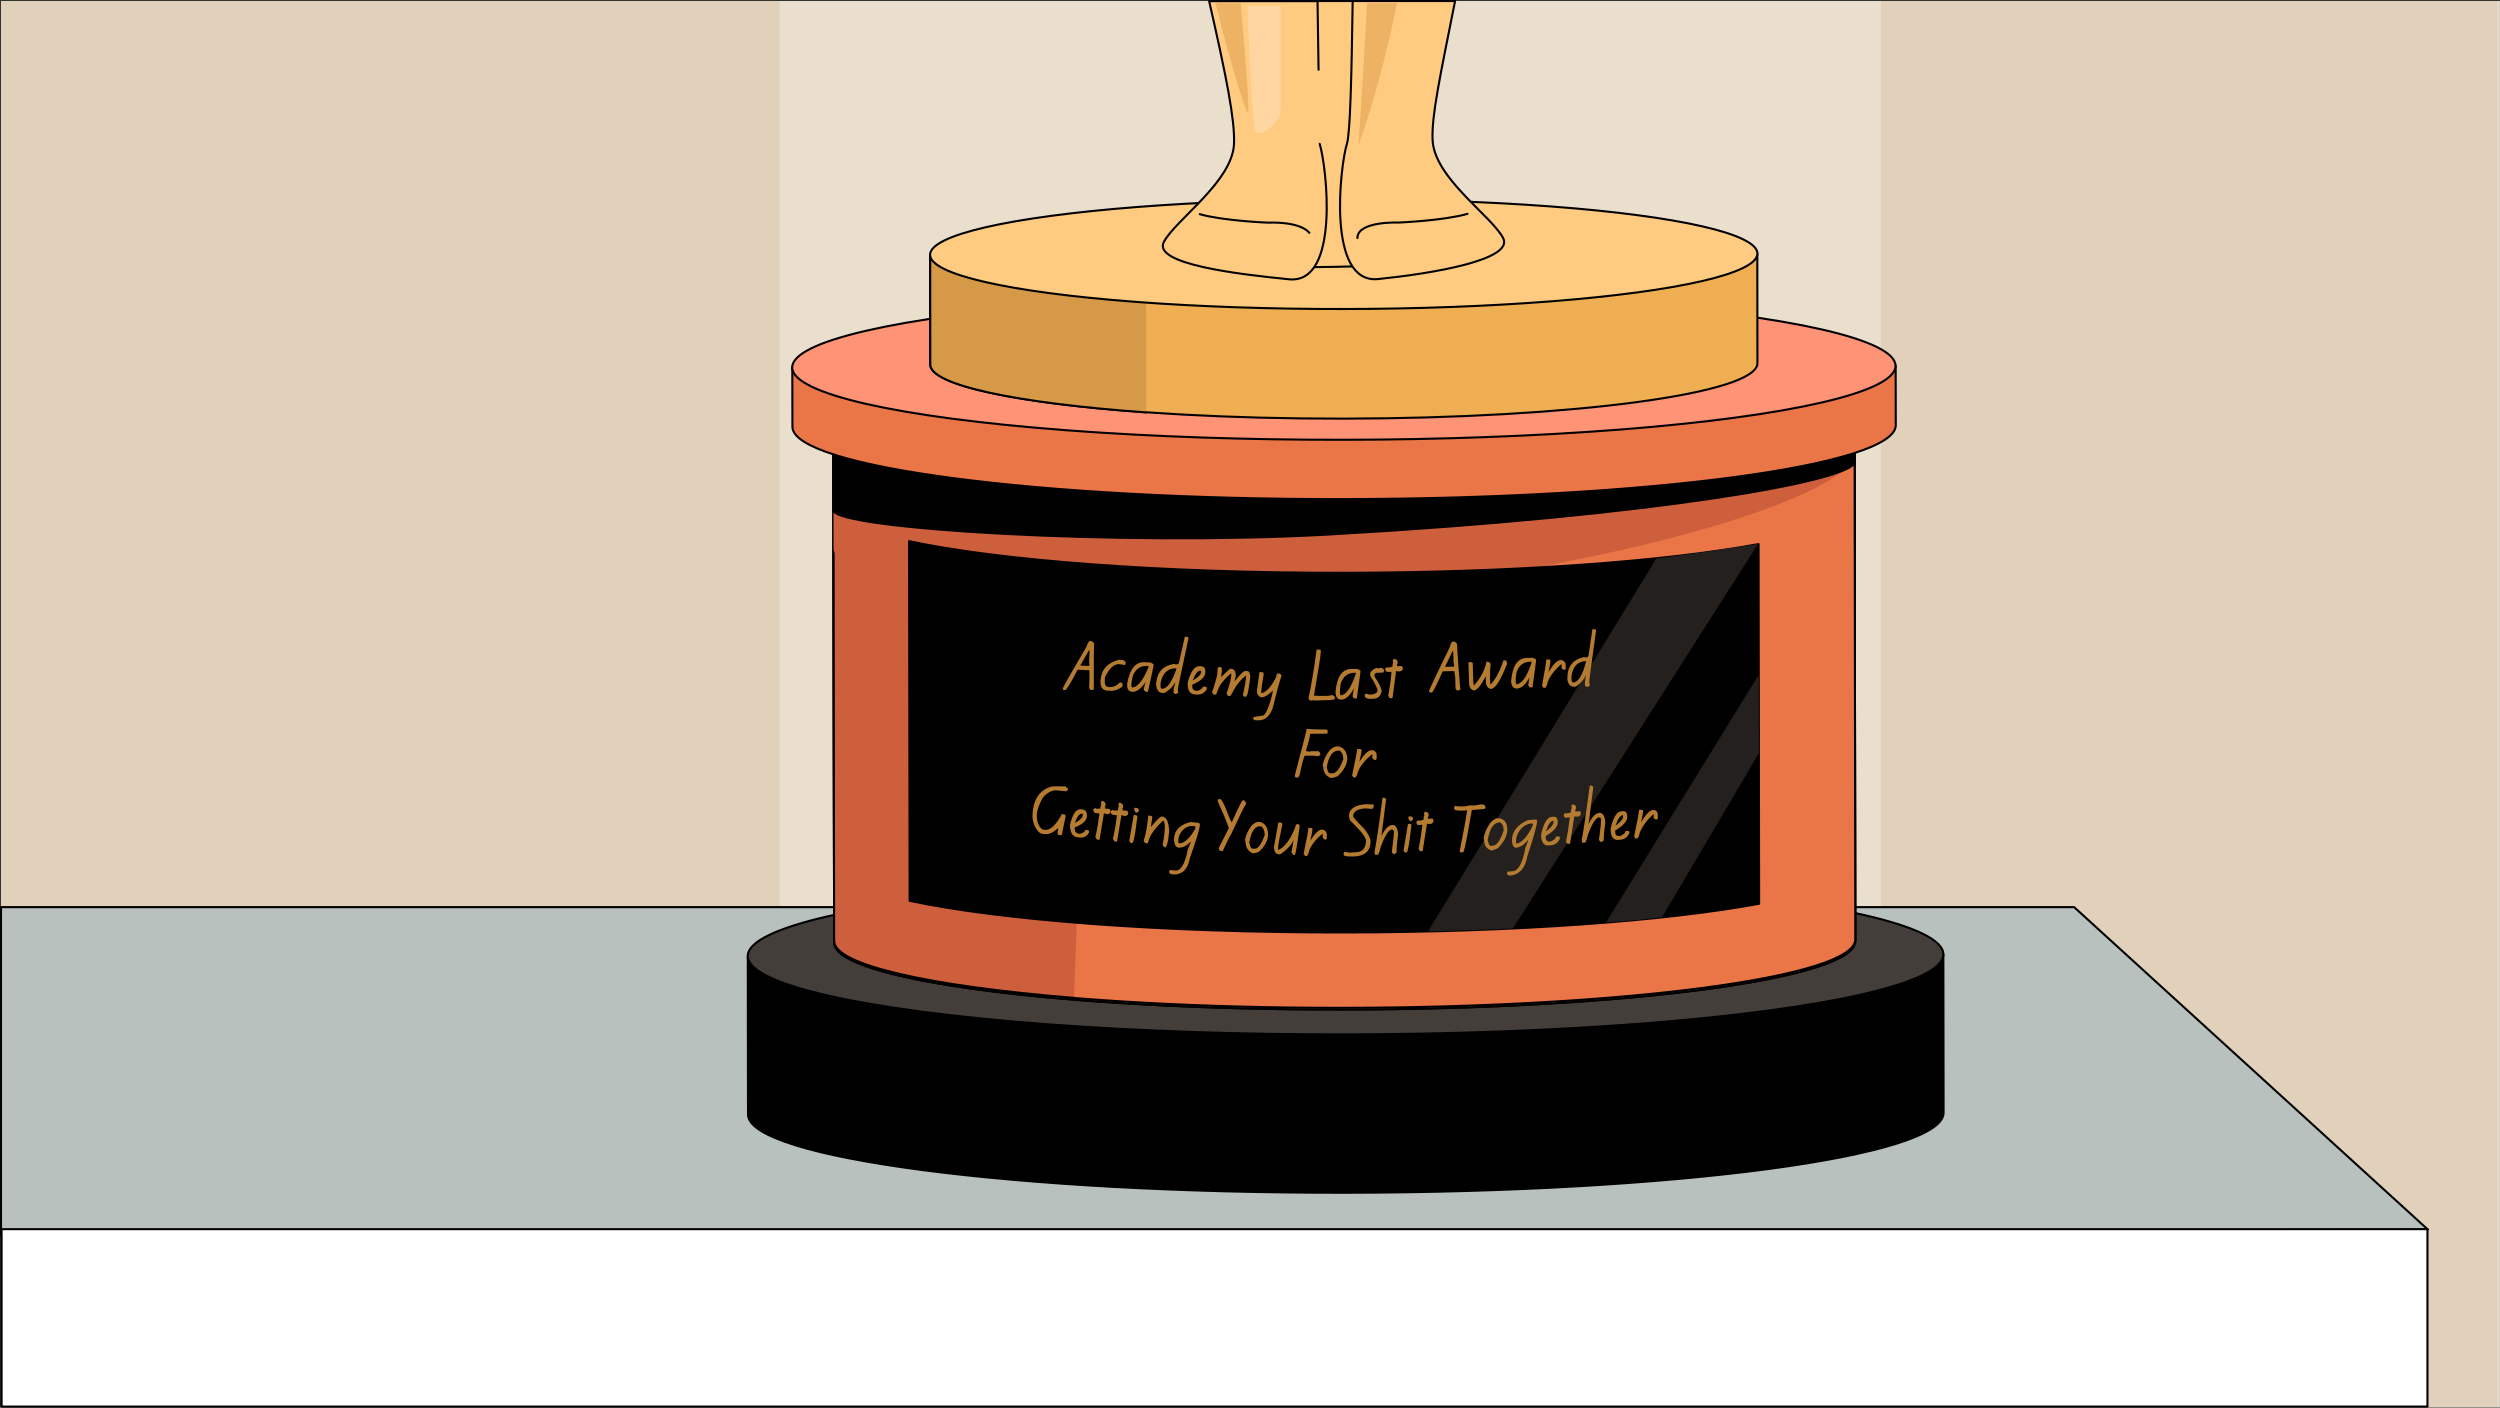 <?xml version="1.0" encoding="utf-8"?>
<!-- Generator: Adobe Illustrator 24.0.1, SVG Export Plug-In . SVG Version: 6.00 Build 0)  -->
<svg version="1.1" id="Layer_1" xmlns="http://www.w3.org/2000/svg" xmlns:xlink="http://www.w3.org/1999/xlink"
	 viewBox="0 0 2211.9 1245.4" xml:space="preserve">
<rect x="0" y="0" width="2211.9" height="1245.4" fill="#333333" stroke="none"/>
<rect x="0.9" y="0.9" style="fill:#EADECC;" width="2210.9" height="1244"/>
<rect x="0.9" y="0.9" style="fill:#E2D1BA;" width="689" height="1244"/>
<rect x="1664.2" y="0.9" style="fill:#E2D1BA;" width="545.8" height="1244"/>
<polygon style="fill:#B8C1BE;stroke:#000000;stroke-width:1.847;stroke-linecap:round;stroke-linejoin:round;stroke-miterlimit:10;" points="
	2148.1,1087.9 0.9,1093 0.9,802.6 1835.1,802.6 "/>
<rect x="1.4" y="1087.5" style="fill:#FFFFFF;stroke:#000000;stroke-width:1.847;stroke-linecap:round;stroke-linejoin:round;stroke-miterlimit:10;" width="2146.3" height="157"/>
<g>
	<g>
		<g>

				<path style="fill-rule:evenodd;clip-rule:evenodd;stroke:#000000;stroke-width:1.847;stroke-linecap:round;stroke-linejoin:round;stroke-miterlimit:10;" d="
				M661.6,845.8l0.2,140.2c0.1,38.7,236.9,69.7,529,69.3s528.9-32.1,528.8-70.8l-0.2-140.2L661.6,845.8z"/>

				<ellipse transform="matrix(1 -1.434304e-03 1.434304e-03 1 -1.211 1.708)" style="fill-rule:evenodd;clip-rule:evenodd;fill:#443E3A;stroke:#000000;stroke-width:1.847;stroke-linecap:round;stroke-linejoin:round;stroke-miterlimit:10;" cx="1190.5" cy="845.1" rx="528.9" ry="70.1"/>
		</g>
		<g>

				<path style="fill-rule:evenodd;clip-rule:evenodd;fill:#EA7547;stroke:#000000;stroke-width:1.847;stroke-linecap:round;stroke-linejoin:round;stroke-miterlimit:10;" d="
				M737.3,350.6L738,834c0,33.1,202.3,59.6,451.8,59.2s451.7-27.4,451.7-60.5l-0.7-483.4L737.3,350.6z"/>

				<path style="fill-rule:evenodd;clip-rule:evenodd;fill:#EA7547;stroke:#000000;stroke-width:1.847;stroke-linecap:round;stroke-linejoin:round;stroke-miterlimit:10;" d="
				M737.3,350.6L738,834c0,33.1,202.3,59.6,451.8,59.2s451.7-27.4,451.7-60.5l-0.7-483.4L737.3,350.6z"/>

				<path style="fill-rule:evenodd;clip-rule:evenodd;fill:#EA7547;stroke:#000000;stroke-width:1.847;stroke-linecap:round;stroke-linejoin:round;stroke-miterlimit:10;" d="
				M737.3,349.1l0.7,483.4c0,33.1,202.3,59.6,451.8,59.2s451.7-27.4,451.7-60.5l-0.7-483.4L737.3,349.1z"/>

				<path style="fill-rule:evenodd;clip-rule:evenodd;fill:#CE5F3C;stroke:#000000;stroke-width:1.847;stroke-linecap:round;stroke-linejoin:round;stroke-miterlimit:10;" d="
				M970.1,349.1l-232.8,0l0.7,483.4c0,21.4,84.8,40,212.2,50.4"/>
			<path style="fill-rule:evenodd;clip-rule:evenodd;fill:#CE5F3C;" d="M737.3,347.6l0.2,137.9c0,33.1,254.3,63.7,438.2,43.3
				c290.9-32.2,465.2-94.9,465.2-128l-0.1-77.3L737.3,347.6z"/>

				<path style="fill-rule:evenodd;clip-rule:evenodd;stroke:#000000;stroke-width:1.847;stroke-linecap:round;stroke-linejoin:round;stroke-miterlimit:10;" d="
				M737.5,382.4l0.1,69.1c0,16.6,254.3,31.7,438.1,21.4c290.9-16.4,465.3-47.9,465.3-64.4l-0.1-38.7L737.5,382.4z"/>

				<path style="fill-rule:evenodd;clip-rule:evenodd;stroke:#000000;stroke-width:1.847;stroke-linecap:round;stroke-linejoin:round;stroke-miterlimit:10;" d="
				M804.8,797c79.5,17,222.2,28.2,384.9,28c151-0.2,284.7-10.2,366.7-25.4l-0.5-318.2c-82,15.2-215.7,25.2-366.7,25.4
				c-162.8,0.2-305.4-11-384.9-28L804.8,797z"/>
			<path style="fill-rule:evenodd;clip-rule:evenodd;fill:#23201E;" d="M1263.4,824.1c25.8-0.6,50.9-1.5,75.1-2.6l217-340.2
				c-19.2,2.9-66.8,10.2-89.9,12.6L1263.4,824.1z"/>
			<path style="fill-rule:evenodd;clip-rule:evenodd;fill:#23201E;" d="M1470.5,811.6l85.7-145.1l-0.2-69.4l-135,219
				C1448.5,814.2,1446.6,814.2,1470.5,811.6z"/>

				<ellipse transform="matrix(1 -1.434304e-03 1.434304e-03 1 -0.501 1.706)" style="fill-rule:evenodd;clip-rule:evenodd;fill:#F7815C;stroke:#000000;stroke-width:1.847;stroke-linecap:round;stroke-linejoin:round;stroke-miterlimit:10;" cx="1189.1" cy="349.9" rx="451.7" ry="59.9"/>
		</g>
		<g>

				<path style="fill-rule:evenodd;clip-rule:evenodd;fill:#EA7547;stroke:#000000;stroke-width:1.847;stroke-linecap:round;stroke-linejoin:round;stroke-miterlimit:10;" d="
				M701,325.1l0.1,52.5c0.1,35.7,218.6,64.4,488.2,64s488-29.7,488-65.4l-0.1-52.5L701,325.1z"/>

				<ellipse transform="matrix(1 -1.434304e-03 1.434304e-03 1 -0.464 1.706)" style="fill-rule:evenodd;clip-rule:evenodd;fill:#FF9376;stroke:#000000;stroke-width:1.847;stroke-linecap:round;stroke-linejoin:round;stroke-miterlimit:10;" cx="1189" cy="324.4" rx="488.1" ry="64.7"/>
		</g>
		<g>

				<path style="fill-rule:evenodd;clip-rule:evenodd;fill:#EFAE52;stroke:#000000;stroke-width:1.847;stroke-linecap:round;stroke-linejoin:round;stroke-miterlimit:10;" d="
				M822.9,225.4l0.1,97c0,26.8,163.9,48.3,366,48s365.9-22.2,365.9-49l-0.1-97L822.9,225.4z"/>

				<path style="fill-rule:evenodd;clip-rule:evenodd;fill:#D69947;stroke:#000000;stroke-width:1.847;stroke-linecap:round;stroke-linejoin:round;stroke-miterlimit:10;" d="
				M1013.9,225.2l-190.9,0.3l0.1,97c0,18.4,77.3,34.3,191,42.4"/>

				<ellipse transform="matrix(1 -1.434304e-03 1.434304e-03 1 -0.321 1.706)" style="fill-rule:evenodd;clip-rule:evenodd;fill:#FFCB80;stroke:#000000;stroke-width:1.847;stroke-linecap:round;stroke-linejoin:round;stroke-miterlimit:10;" cx="1188.9" cy="224.9" rx="366" ry="48.5"/>
		</g>
	</g>
	<g>
		<path style="fill:#B57C31;" d="M944.3,697c-1.1-0.1-1.1-0.6-1.1-0.8v-0.4l-0.4,0c-6.1-0.2-10.4-0.2-12.9,0.2
			c-10.9,3.4-16.4,12.5-16.4,27.1c0,0.9,0.3,2.6,1,5.2c2.2,6,4.9,9.2,8.2,9.5l2,0.2c3.4,0.4,7.3-1.5,11.7-5.5
			c-0.5,2.6-0.7,4.1-0.7,4.8c0,0.9,0.5,1.4,1.3,1.5l2.3,0.2l3.5-16.5c0-1.5-0.7-1.9-1.3-2l-2.4-0.2l0,0.4c0,0.2-0.1,0.6-0.4,1.2
			c-5.1,8.6-9.7,12.7-13.8,12.3l-2.4-0.2c-3.4-2.4-5.1-6.5-5.2-12.1c0-4.4,1.8-9.8,5.3-16.1c4-4.8,8.4-6.9,12.9-6.5l7.5,0.8l0.1,0
			c1.2-0.5,1.7-1.1,1.7-1.7l0-1.3L944.3,697z"/>
		<path style="fill:#B57C31;" d="M962.4,734.5l-2.4-0.2l0,0.4c0,1.1-1.6,2.2-4.6,3.1c-3-0.3-4.5-1.7-4.5-4.1l0-1.7
			c7.1-2.7,10.8-6.1,10.8-10.1l0-0.5c0-3.2-1.4-5-4.3-5.3l-1-0.1c-4.3-0.4-7.4,4.1-9.7,13.8c0,6.8,2.3,10.5,6.7,11l2.4,0.2
			c0.3,0,0.6,0,0.9,0c2.9,0,5.2-1.5,6.8-4.4l0-0.1l0-0.6C963.7,735.5,963.5,734.8,962.4,734.5z M958,721.1c0,2.1-2.2,4.4-6.5,6.8
			l-0.4,0c1.9-5.6,4-8.2,6.3-8c0.5,0,0.6,0.2,0.6,0.7V721.1z"/>
		<path style="fill:#B57C31;" d="M977.5,715.3l0.3-0.6l-0.4-0.8c0.1,0,0.1-0.1,0.2-0.1c0.4-0.4,0.6-1.2,0.6-2.5l0-0.1
			c-0.4-1.5-1.5-2.4-3.3-2.6l-0.4,0l0,0.4c0,0.2-0.1,0.6-0.4,1.3l-0.1,0.2l0.5,1c-0.6,1.1-0.9,2.4-0.9,4l-0.6-0.1l-2.8,0.2l-1.1-0.7
			l-1.9,1.1l0,0.3c0.3,1.9,0.9,2.9,1.8,3l3.6,0.4l0,1.1c-0.9,7.4-2.1,14-3.4,19.5l0,0.1l0,0.1c0.6,1.6,1.1,2.3,1.8,2.4l1.8,0.2
			l3.9-23.5l3.1,0.8l0.1,0c1.7-0.3,2.6-1,2.7-2.1l0-0.1l-0.6-2.4L977.5,715.3z"/>
		<path style="fill:#B57C31;" d="M993,716.9l0.3-0.6l-0.4-0.8c0.1,0,0.1-0.1,0.2-0.1c0.4-0.4,0.6-1.2,0.6-2.5l0-0.1
			c-0.4-1.5-1.5-2.4-3.3-2.6l-0.4,0l0,0.4c0,0.2-0.1,0.6-0.4,1.3l-0.1,0.2l0.5,1c-0.6,1.1-0.9,2.4-0.9,4l-0.6-0.1l-2.8,0.2l-1.1-0.7
			l-1.9,1.1l0,0.3c0.3,1.9,0.9,2.9,1.8,3l3.6,0.4l0,1.1c-0.9,7.4-2.1,14-3.4,19.5l0,0.1l0,0.1c0.6,1.6,1.1,2.3,1.8,2.4l1.8,0.2
			l3.9-23.5l3.1,0.8l0.1,0c1.7-0.3,2.6-1,2.8-2.1l0-0.1l-0.6-2.4L993,716.9z"/>
		<path style="fill:#B57C31;" d="M1007.7,716.7c-0.6-1.2-1.2-1.8-1.8-1.8l-2.4-0.2l0,0.9c0,1.8,0.8,3,2.2,3.5l0.1,0l0.1-0.1
			c1.1-0.5,1.7-1.1,1.7-1.7l0-0.5L1007.7,716.7z"/>
		<path style="fill:#B57C31;" d="M1005,721.2l-1.9-0.2l-4,23l0.1,0.1c0.6,1.2,1.2,1.8,1.8,1.8l0.5,0c0,0,0.1,0,0.1,0
			c0.8,0,2-1.2,4.7-23.3C1006.3,722.2,1006.1,721.5,1005,721.2z"/>
		<path style="fill:#B57C31;" d="M1028.4,722.5l-0.5-0.1c0,0,0,0,0,0c-0.9,0-2.9,1.2-9.7,9.4l1.3-8.5c0-0.7-0.4-1.3-1.3-1.5
			l-2.3-0.2l0,0.4c-0.9,9.4-2.2,16.6-3.9,21.4l0,0.6l0,0.2c0.6,1.2,1.2,1.8,1.8,1.8l1.8,0.2l0.6-2.3c1.1-4.6,5.3-10.6,12.5-17.8
			l0.3,0c0.5,0,1.3,0.7,1.6,4.8c0,4.4-0.6,9.8-1.9,16.2c0,0.6,0.3,1.4,1.1,2.3l0.1,0.1l0.7,0.1c0,0,0.1,0,0.1,0
			c0.3,0,0.5-0.1,0.7-0.3c0.8-0.7,2-2.8,3-13.6l0,0C1034.1,727.4,1032.2,722.9,1028.4,722.5z"/>
		<path style="fill:#B57C31;" d="M1060.3,728l-6.9-0.7l-0.1,0l-0.1,0c-9.6,2.4-14.5,7.7-14.5,15.9c0.4,4.2,1.6,6.4,3.8,6.7
			c3.7,0.4,7.5-1.5,11.2-5.5c-1,3.2-1.9,5.5-2.7,6.8l0,0.1c-2.5,13-6.3,19.4-11.3,18.9l-3.9-0.4c-0.7-0.1-1.3,0.4-1.4,1.3l0,0.5
			c0,0.7,0.7,1.3,2.2,2l0.1,0c0.7,0.1,1.3,0.1,2,0.1c7.6,0,12.4-4.9,14.1-14.7c5.9-16.6,8.8-26.2,8.8-29.6
			C1061.5,729,1061.4,728.3,1060.3,728z M1057.8,731.3l-0.4,2.1c-4.4,7.8-8.9,12.1-13.3,12.8l-1-0.1c-0.3,0-0.5-0.1-0.6-0.7l0-1
			c0-1.2,0.2-2.6,0.5-4.3c2.7-6.9,7.2-9.9,13.8-9.2C1056.9,730.9,1057.2,731,1057.8,731.3z"/>
		<path style="fill:#B57C31;" d="M1102.5,711.2v-0.7l0-0.1c-0.9-1.6-1.5-2.3-2.2-2.3l-0.6,0l-0.1,0c-0.4,0.2-1.4,0.6-9.8,19.5
			c-0.3-0.5-1-1.6-2.3-4.6c-5.2-14.2-7.2-16.1-8.3-16.1c-0.7,0-1.1,0.1-1.4,0.4c-0.2,0.2-0.4,0.5-0.4,0.9l0,0.5l0,0.2
			c4.9,10.8,8.2,18.8,9.8,23.7l-8.9,17.8l0,0.1c0.2,1.5,0.8,2.4,1.8,2.4l1.7,0.1l0.1-0.2c5-10.9,6.4-13.4,6.8-13.8l0.1,0l0.1-0.2
			c7.7-16.6,12.2-25.9,13.5-27.5L1102.5,711.2z"/>
		<path style="fill:#B57C31;" d="M1115.2,727.3l-2-0.1c-1.3-0.1-3,0.8-5.5,2.8c-3.1,3.8-5.2,8.2-6.2,13.2l0,0.1l0.1,0.1
			c0.4,0.7,0.4,1.1,0.4,1.4c0,4.7,2.1,8.1,6.3,10.2l0.1,0l0.1,0c3-0.3,4.9-0.9,5.8-1.8c5-4.8,7.6-9.8,7.6-14.8
			C1122,732.6,1119.7,728.9,1115.2,727.3z M1118.9,737.9l0,0.9c-2.8,8.2-5.8,12.2-8.9,12.1l-2.3-0.1c-0.3,0-1.3-0.6-2.4-5.3
			c1.6-9.9,4.9-14.7,9.9-14.4l0.8,0C1117.8,732.8,1118.9,735,1118.9,737.9z"/>
		<path style="fill:#B57C31;" d="M1148.3,729.1l-0.5,0c0,0,0,0-0.1,0c-0.9,0-1.5,1.3-2.2,4.1c-3.9,9.6-8.6,15.9-14.2,18.8
			c-0.2,0-0.4-0.1-0.5-0.6l0-1c0-2.2,1.2-9.1,3.7-20.7l0-0.5c0-0.7-0.4-1.3-1.2-1.4l-2.3-0.1l-3.8,21.5c0,4.2,1.4,6.4,4.1,6.6
			l1.5,0.1l0.1-0.1c6.1-4.3,10-8.6,11.5-12.6c-0.1,2-0.7,5.6-1.8,10.8l0,0.2l0.1,0.1c1.3,1.9,1.8,2.3,2.2,2.3l0.6,0l0.1-0.1
			c0.3-0.2,1-0.7,4.3-25.4l0-0.1l0-0.1C1149.5,729.7,1149,729.1,1148.3,729.1z"/>
		<path style="fill:#B57C31;" d="M1173.9,737.4c-0.8-2.2-2.2-3.3-4.1-3.4c-2.8-0.2-6.2,3-10.4,9.6c1.2-5.5,1.8-8.7,1.8-9.7
			c0-0.7-0.4-1.3-1.3-1.4l-2.3-0.1l0,0.4c0,1.6-1.4,9.2-4.2,22.6l0,0.1l0.1,0.1c0.6,1.2,1.1,1.8,1.7,1.8l0.5,0c0,0,0,0,0.1,0
			c1,0,1.8-1.6,2.6-5.1c2-5,5.9-9.9,11.5-14.5l0.4,0l0,3.1c0,0.7,0.7,1.3,2.1,2l0.1,0c0.4,0,0.7-0.1,1-0.3c0.2-0.2,0.4-0.6,0.4-1
			l0-4L1173.9,737.4z"/>
		<path style="fill:#B57C31;" d="M1208.4,711.5c-9,0.7-13.9,3.7-14.8,9l0,1.5c0,1.8,0.5,3.3,1.6,4.6c8.9,8.5,13.4,14.3,13.4,17.5
			l0,0.5c-0.5,5.8-3,8.9-7.8,9.3l-6.7,0.5c-0.2,0-0.9-0.1-3.8-0.7l-0.1,0l-0.1,0c-0.4,0-1.1,0.3-1.3,1.4l0,1c0,0.2,0.1,0.5,0.3,0.7
			c0.5,0.4,1.6,1,6.1,1c1.1,0,2.5,0,4.1-0.1c8.9-0.7,13.3-5.2,13.3-13.4c-0.1-2.8-1.9-6.4-5.4-10.8c-8.7-8.7-10-10.8-10-11.3
			c0-4.1,3.5-6.4,10.6-7l6.5,0.5l1.1-1.9l0-2L1208.4,711.5z"/>
		<path style="fill:#B57C31;" d="M1231.8,729.9c-3.4,0.3-6.5,3.5-9.6,9.9l4.2-32.8l0-0.2l-1.8-1.1l-1.4,0.1l0,0.3
			c-3.2,24.5-5.6,40.5-7.1,47.8l0,0.1l0.6,2.4l2.2-0.2c0.4,0,1-0.1,2.7-6.9c3.2-8.9,6.3-14.1,9.3-15.4c0.8-0.1,1.4,0.1,1.8,0.5
			c0.4,0.4,0.6,1,0.6,1.9c0,2-0.6,7.9-1.9,17.5l0,0.1l0.1,0.1c0.6,1.1,1.2,1.6,1.8,1.6l0.6,0l1.7-1.3v-0.2c0-4.2,0.5-9.5,1.4-16l0,0
			l0,0C1236.5,732.3,1234.8,729.7,1231.8,729.9z"/>
		<path style="fill:#B57C31;" d="M1247.5,728.9L1247.5,728.9l-1.8,0.1l-3.9,23.5l0,0.1l0.1,0.1c0.6,1.1,1.1,1.6,1.7,1.6
			c0,0,0.1,0,0.1,0l0.5,0c0.7-0.1,1.9-0.2,4.6-24.1C1248.8,729.7,1248.7,729,1247.5,728.9z"/>
		<path style="fill:#B57C31;" d="M1250.2,723.9c-0.6-1.1-1.2-1.6-1.8-1.6l-2.3,0.2l0,0.8c0,2.3,1.2,3,2.3,3.2l0.1,0l0.1-0.1
			c1.1-0.7,1.6-1.3,1.6-1.9L1250.2,723.9L1250.2,723.9z"/>
		<path style="fill:#B57C31;" d="M1263.3,724.5l0.3-0.6l-0.4-0.7c0.8-0.5,0.8-2.2,0.8-2.8l0-0.1c-0.3-1-1.1-2.2-3.3-2l-0.4,0v0.4
			c0,0.2-0.1,0.6-0.4,1.4l-0.1,0.2l0.5,0.9c-0.6,1.2-0.9,2.6-0.9,4.2l-0.7,0.1l-2.8,0.7l-1-0.5l-1.8,1.4l0,0.2
			c0.3,1.9,0.9,2.8,1.9,2.7l3.4-0.3l0,1c-0.9,7.6-2,14.4-3.3,20.1l0,0.1l0,0.1c0.3,0.9,0.9,2.1,1.8,2.1c0,0,0.1,0,0.1,0l1.7-0.1
			l3.8-24.2l0.1,0l3,0.3l0.1,0c1.6-0.6,2.5-1.5,2.6-2.5l0-0.1l-0.6-2.3L1263.3,724.5z"/>
		<path style="fill:#B57C31;" d="M1314.4,715l0-0.2c0-1-0.3-1.7-0.9-2.3c-0.7-0.7-1.9-0.9-3.5-0.8c-2.2,0.5-3.9,0.8-5.2,0.9
			c-1.7,0.1-3.1,0.1-4.2-0.1l-0.1,0l-0.1,0c-1.2,0.4-2.5,0.7-3.8,0.8l-1,0.1c-2.9,0.2-5.6,0.1-8.1-0.3l-0.3-0.1l-0.6,1.4l0,1.1
			c0,0.3,0.1,0.6,0.4,0.8c0.7,0.6,2.5,1.3,11.1,0.7c-1,6.9-3.2,18.9-6.6,35.9c0,0.5,0.1,0.8,0.4,1c0.2,0.2,0.5,0.3,0.8,0.3
			c0.1,0,0.1,0,0.2,0l1.4-0.1c0.6,0,1.6-0.1,7.9-37.4l10.8-0.9L1314.4,715z"/>
		<path style="fill:#B57C31;" d="M1326.5,723.9L1326.5,723.9l-2,0.1c-1.3,0.1-3.1,1.2-5.6,3.6c-3.2,4.2-5.4,9-6.3,14.1l0,0.1
			l0.1,0.1c0.4,0.7,0.4,1.1,0.4,1.3c0,4.7,2.2,7.9,6.5,9.3l0.1,0l0.1,0c3.1-0.8,5-1.6,6-2.6c5.2-5.5,7.8-10.8,7.8-15.8
			C1333.6,728.3,1331.2,724.8,1326.5,723.9z M1330.4,734.8c-2.9,8.6-6,13.1-9.3,13.4l-2.4,0.2c-0.3,0-1.3-0.4-2.5-4.9
			c1.7-10.1,5.1-15.5,10.2-15.9l0.8-0.1c2.1,1.4,3.1,3.5,3.1,6.3L1330.4,734.8z"/>
		<path style="fill:#B57C31;" d="M1358.7,725.1L1358.7,725.1l-6.8,0.5l-0.1,0c-9.4,4.1-14.2,10.3-14.1,18.4c0.4,4.2,1.6,6.2,3.8,6
			c3.6-0.3,7.3-2.8,10.8-7.4c-1,3.3-1.8,5.7-2.6,7.1l0,0.1c-2.5,13.5-6.2,20.6-11.2,21l-3.9,0.3c-0.4,0-1.1,0.3-1.3,1.4l0,0.5
			c0,0.9,1.3,1.4,2.2,1.7l0.1,0l0.1,0c8.6-0.7,13.9-6.6,15.7-17.4c5.8-17.6,8.6-27.8,8.6-31.1C1360,725.6,1359.6,725.1,1358.7,725.1
			z M1356.3,728.8l-0.4,2.2c-4.3,8.7-8.8,13.8-13.1,15.2l-1,0.1c-0.2,0-0.4,0-0.5-0.6l0-1c0-1.2,0.2-2.7,0.5-4.4
			c2.6-7.3,7.2-11.3,13.6-11.8C1355.5,728.6,1355.8,728.6,1356.3,728.8z"/>
		<path style="fill:#B57C31;" d="M1378.8,740l-2.3,0.2l0,0.4c0,0.8-0.8,2.2-4.5,4c-1.6,0.1-2.8-0.1-3.5-0.8
			c-0.6-0.5-0.9-1.3-0.9-2.4l0-1.8c7-4,10.6-8,10.6-12l0-0.5c0-1.7-0.4-3-1.2-3.7c-0.7-0.7-1.7-0.9-3-0.8l-1,0.1
			c-4.1,0.3-7.2,5.4-9.5,15.5c0,4.2,0.8,7,2.5,8.5c0.9,0.9,2.1,1.3,3.6,1.3c0.2,0,0.4,0,0.6,0l2.4-0.2c3.2-0.3,5.7-2.2,7.5-5.7
			l0-0.1l0-0.6C1380.2,740.6,1379.7,740.1,1378.8,740z M1368.1,735.4l-0.3,0c1.9-5.9,4-9,6.2-9.2c0,0,0.1,0,0.1,0
			c0.1,0,0.2,0,0.3,0.1c0.1,0.1,0.1,0.3,0.1,0.4l0,0.5C1374.6,729.4,1372.4,732.1,1368.1,735.4z"/>
		<path style="fill:#B57C31;" d="M1393.7,718l0.3-0.6l-0.4-0.7c0.8-0.5,0.8-2.2,0.8-2.8l0-0.1c-0.3-1-1.1-2.2-3.3-2l-0.4,0v0.4
			c0,0.2-0.1,0.6-0.4,1.4l-0.1,0.2l0.5,0.9c-0.6,1.2-0.9,2.6-0.9,4.2l-0.7,0.1l-2.8,0.7l-1-0.5l-1.8,1.4l0,0.2
			c0.3,1.9,0.9,2.8,1.9,2.7l3.4-0.3l0,1c-0.9,7.6-2,14.4-3.3,20.1l0,0.1l0,0.1c0.3,0.9,0.9,2.1,1.8,2.1c0,0,0.1,0,0.1,0l1.7-0.1
			l3.8-24.2l0.1,0l3,0.3l0.1,0c1.6-0.6,2.5-1.5,2.6-2.5l0-0.1l-0.6-2.3L1393.7,718z"/>
		<path style="fill:#B57C31;" d="M1415.1,719.2c-3.4,0.3-6.5,3.5-9.6,9.9l4.2-32.8l0-0.2l-1.8-1.1l-1.4,0.1l0,0.3
			c-3.2,24.5-5.6,40.5-7.1,47.8l0,0.1l0.6,2.4l2.2-0.2c0.4,0,1-0.1,2.7-6.9c3.2-8.9,6.3-14.1,9.3-15.4c0.8-0.1,1.4,0.1,1.8,0.5
			c0.4,0.4,0.6,1,0.6,1.9c0,2-0.6,7.9-1.9,17.5l0,0.1l0.1,0.1c0.6,1.1,1.2,1.6,1.8,1.6l0.6,0l1.7-1.3v-0.2c0-4.2,0.5-9.5,1.4-16l0,0
			l0,0C1419.8,721.6,1418,719,1415.1,719.2z"/>
		<path style="fill:#B57C31;" d="M1440.3,735.1l-2.3,0.2l0,0.4c0,0.8-0.8,2.2-4.5,4c-1.6,0.1-2.8-0.1-3.5-0.8
			c-0.6-0.5-0.9-1.3-0.9-2.4l0-1.8c7-4,10.6-8,10.6-12l0-0.5c0-1.7-0.4-3-1.2-3.7c-0.7-0.7-1.7-0.9-3-0.8l-1,0.1
			c-4.1,0.3-7.2,5.4-9.5,15.5c0,4.2,0.8,7,2.5,8.5c0.9,0.9,2.1,1.3,3.6,1.3c0.2,0,0.4,0,0.6,0l2.4-0.2c3.2-0.3,5.7-2.2,7.5-5.7
			l0-0.1l0-0.6C1441.7,735.6,1441.2,735.2,1440.3,735.1z M1429.4,730.5c1.9-5.9,4-9,6.2-9.2c0,0,0.1,0,0.1,0c0.1,0,0.2,0,0.3,0.1
			c0.1,0.1,0.1,0.3,0.1,0.4l0,0.5c0,2.1-2.2,4.8-6.5,8.1L1429.4,730.5z"/>
		<path style="fill:#B57C31;" d="M1466.7,719.6l0-0.1c-0.9-2.1-2.3-3.1-4.2-2.9c-2.9,0.2-6.3,3.8-10.6,11c1.3-5.6,1.9-8.8,1.9-9.9
			c0-0.8-0.5-1.2-1.4-1.3l-2.3,0.2l0,0.4c0,1.6-1.4,9.4-4.3,23.1l0,0.1l0.1,0.1c0.6,1.1,1.1,1.6,1.7,1.6c0,0,0.1,0,0.1,0l0.5,0
			c0.7-0.1,1.6-0.7,2.7-5.4c2.1-5.3,6-10.7,11.8-16.1l0.4,0l0,3c0,1,1.3,1.4,2.2,1.7l0.1,0l0.1,0c0.8-0.1,1.3-0.6,1.3-1.4
			L1466.7,719.6z"/>
		<path style="fill:#B57C31;" d="M1147,688l1,0c0.4,0,0.9-0.4,1.8-2.2l0-0.1c3.2-14.8,4.3-16.9,4.6-17.1l7.4,0l5.4,0.5l0-0.4
			c0-0.3,0.1-0.5,0.7-0.6l0.3,0l0-0.3c0-2-1-3.1-2.8-3.4l-0.1,0l-1,0.5c-0.2,0-0.6-0.1-1.2-0.4l-0.2-0.1l-1,0.5l-1-0.5l-0.2,0.1
			c-0.5,0.3-1.1,0.4-1.8,0.4l-1.4,0l-2.1-0.4c2.4-8,3.7-13,3.8-15.3l14.1,0c0.9,0,1.4-0.5,1.4-1.4l0-1c0-0.4-0.2-1.2-1.4-1.4l-7,0
			c0,0,0,0-0.1,0c-2.1,0-5.4-0.2-9.8-0.5l-0.4,0l0,0.4c0,0.7-1.8,8.3-10.4,40.7l0,0.1C1145.6,687.7,1146.5,688,1147,688z"/>
		<path style="fill:#B57C31;" d="M1184.5,660.4L1184.5,660.4l-2.1,0c-1.3,0-3.2,1-5.7,3.1c-3.3,4-5.5,8.5-6.5,13.6l0,0.1l0.1,0.1
			c0.4,0.7,0.5,1.1,0.5,1.3c0,4.7,2.3,8,6.7,9.8l0.1,0l0.1,0c3.2-0.5,5.2-1.2,6.2-2.1c5.4-5.1,8.1-10.3,8.1-15.2
			C1191.7,665.3,1189.3,661.6,1184.5,660.4z M1188.5,671.6c-3,8.4-6.2,12.6-9.6,12.6l-2.5,0c0,0,0,0,0,0c-0.4,0-1.3-0.5-2.6-5.1
			c1.7-10,5.2-15,10.5-15l0.9,0c2.2,1.6,3.2,3.7,3.2,6.6L1188.5,671.6z"/>
		<path style="fill:#B57C31;" d="M1200.7,662.8l0,0.4c0,1.6-1.5,9.3-4.4,22.8l0,0.1l0.1,0.1c0.6,1.2,1.2,1.7,1.8,1.7c0,0,0,0,0,0
			l0.5,0c1.1,0,1.9-1.6,2.8-5.2c2.1-5.1,6.2-10.2,12.2-15.2l0.5,0l0,3.1c0,0.7,0.7,1.3,2.3,1.8l0.1,0c0.9,0,1.4-0.5,1.4-1.4l0-4
			l0-0.1c-0.9-2.1-2.4-3.2-4.3-3.2c0,0,0,0,0,0c-3,0-6.6,3.4-11,10.3c1.3-5.6,2-8.8,2-9.9c0-0.4-0.2-1.2-1.4-1.4L1200.7,662.8z"/>
		<path style="fill:#B57C31;" d="M1157.8,618.2c0.6,1.1,1.2,1.7,1.9,1.7c0,0,0,0,0,0c0.7,0,1.4-0.2,2-0.5c0.6,0.3,1.3,0.4,2,0.4
			l14.5-0.5l2.8-0.7l-0.1-1.8c0-0.7-0.8-1.3-2.3-1.8l-0.1,0l-3,0.6l-3.5,0.1c-2.1,0.1-5.3,0-9.5-0.2c4.2-23.9,6.2-36.8,6.1-39.1
			l0-1.3l-2.9-0.5l-0.8,0l0,0.3c-2.4,17.7-4.8,32-7.1,42.5l0,0l0,0.5L1157.8,618.2z"/>
		<path style="fill:#B57C31;" d="M1183.1,617.6c0.8,0.9,2,1.4,3.5,1.4c0.1,0,0.2,0,0.2,0c3.8-0.1,7.6-3.5,11.1-10
			c-0.3,1.1-0.7,3.4-1.2,7.2l0,0.1l0.1,0.1c0.7,1.1,1.3,1.6,1.9,1.6l1.8-0.1l0-0.3c2.2-15.2,3.2-23,3.2-24l0-0.2l-0.1-0.1
			c-1.3-1-2.6-1.5-3.8-1.5l-4.5,0.1c-7.9,0.2-12.5,7-13.7,20.2l0,1C1181.9,615.2,1182.3,616.6,1183.1,617.6z M1186.2,604.8
			c2.1-6.3,6.1-9.4,12.3-9.6l0.4,0l0.7,0.3c0,0.6-0.1,1.1-0.4,1.6c-4,11.8-8.4,17.9-13,18.1l-0.2,0l-0.5-2.1l0-0.5
			C1185.5,611.1,1185.7,608.4,1186.2,604.8z"/>
		<path style="fill:#B57C31;" d="M1207.5,616.3c0.9,1.4,2.3,2,4.1,2c0.1,0,0.2,0,0.2,0l3.5-0.1c3.8-0.1,6.2-2.3,7.1-6.5l0,0l0,0
			c-0.1-2.8-2.2-7.2-6.4-13.3l0-1.3c0.9-1.6,1.4-1.8,1.6-1.8l5.5-0.2c0.4,0,0.8-0.1,1-0.4c0.2-0.2,0.3-0.6,0.3-1l0-1
			c0-0.8-0.9-1.4-2.8-1.8l-0.1,0l-0.1,0c-1.5,0.5-1.8,0.5-1.9,0.5c-0.2,0-0.6-0.1-1.3-0.4l-0.1-0.1l-0.1,0c-2.5,0.8-4.3,2.2-5.6,4.3
			l-0.1,0.1l0.1,2.7l0.1,0.1c5.2,8.6,6.3,11.6,6.3,12.6c0.1,1.9-1.4,3.1-4.5,3.7l-2.5,0.1c-0.8,0-1.8-0.3-2.8-0.8l-0.1-0.1l-0.1,0
			c-0.4,0-1.2,0.2-1.3,1.4L1207.5,616.3L1207.5,616.3z"/>
		<path style="fill:#B57C31;" d="M1235.9,589.4l0.3-0.6l-0.4-0.7c0.8-0.5,0.8-2.2,0.7-2.8l0-0.1c-0.3-1-1.1-2.2-3.4-2.1l-0.4,0
			l0,0.4c0,0.2-0.1,0.6-0.4,1.3l-0.1,0.2l0.5,1c-0.5,1.2-0.8,2.5-0.8,4.1l-0.7,0l-2.8,0.6l-1.1-0.5l-1.8,1.3l0,0.2
			c0.1,0.7,0.5,2.8,2,2.8l3.6-0.1l0,1.1c-0.7,7.6-1.7,14.3-2.8,19.9l0,0.1l0,0.1c0.6,1.5,1.2,2.2,1.9,2.2c0,0,0,0,0,0l1.8-0.1
			l3.2-24l0.1,0l3.1,0.4l0.1,0c1.7-0.5,2.6-1.3,2.7-2.4l0-0.1l-0.7-2.3L1235.9,589.4z"/>
		<path style="fill:#B57C31;" d="M1287.6,601.6l0.2,7.6l0,0.1c0.6,1.1,1.2,1.6,1.8,1.6c0,0,0,0,0,0l1,0l1.4-0.7l0-0.2
			c-1.6-19.9-2.5-31-2.5-33.2l-0.2-5l-0.3-0.6l0.3,0l0-0.4c-0.1-1.7-1.2-2.8-3.5-3.3c-1.3,0-2.3,1.7-3.2,5.3
			c-18.3,37.5-18.2,38.2-18.2,38.6c0,0.8,0.5,1.3,1.3,1.3c0,0,0,0,0.1,0l1.1,0l0.1-0.1c0.5-0.3,1.8-1.4,9.4-18.6l10.3-0.3
			C1287.4,597.3,1287.6,600,1287.6,601.6z M1286.7,589.5l-0.7,0.3l-7.4,0.2c0.1-0.4,0.3-1,0.8-1.9l6-12.5l0.4,1.7l0.3,9
			L1286.7,589.5z"/>
		<path style="fill:#B57C31;" d="M1303.8,610.9L1303.8,610.9l0.1,0c2.8-0.1,6.3-4.2,10.6-12.6l0.2,5.4c0.1,2.7,1.2,4.7,3.4,5.7
			l0.1,0l1.1,0c3.7-0.1,8.3-7.3,14.1-22.1l0-0.1l-0.7-2.9l-2.6,0.1l-0.1,0.3c-2.6,8.4-6.3,15.5-11.1,21l-0.5-2.1l-0.1-4
			c-0.1-4.7,0.1-8.8,0.6-12.4l0-0.2l-2.3-1.6l-1.4,0l-0.1,0.3c-1.4,7.3-5.2,14.4-11.1,20.9l-0.5-3.1l-0.5-16.4
			c0-0.4-0.2-1.2-1.4-1.3l-2.4,0.1l0.6,18.8C1299.9,608,1301.3,610.1,1303.8,610.9z"/>
		<path style="fill:#B57C31;" d="M1342,609.2c0.1,0,0.2,0,0.2,0c3.8-0.1,7.6-3.5,11.1-10c-0.3,1.1-0.7,3.4-1.2,7.2l0,0.1l0.1,0.1
			c0.7,1.1,1.3,1.6,1.9,1.6l1.8-0.1l0-0.3c2.2-15.2,3.2-23,3.2-24l0-0.2l-0.1-0.1c-1.3-1-2.6-1.5-3.8-1.5l-4.5,0.1
			c-7.9,0.2-12.5,7-13.7,20.2l0,1C1337.4,607.2,1339,609.2,1342,609.2z M1341.7,595c2.1-6.3,6.1-9.4,12.3-9.6l0.4,0l0.7,0.3
			c0,0.6-0.1,1.1-0.4,1.6c-4,11.8-8.4,17.9-13,18.1l-0.2,0l-0.5-2.1l0-0.5C1340.9,601.3,1341.2,598.6,1341.7,595z"/>
		<path style="fill:#B57C31;" d="M1383.9,592.6L1383.9,592.6c0.9,0,1.4-0.5,1.4-1.4l-0.1-4l0-0.1c-1-2.1-2.4-3.1-4.4-3.1
			c-3,0.1-6.5,3.6-10.7,10.6c1.2-5.6,1.7-8.9,1.7-9.9v0c0-0.4-0.2-1.2-1.4-1.3l-2.4,0.1l0,0.4c0.1,1.6-1.2,9.3-3.7,22.9l0,0.1
			l0.1,0.1c0.6,1.1,1.2,1.6,1.8,1.6c0,0,0,0,0,0l0.5,0c1.1,0,1.9-1.7,2.7-5.3c2-5.2,5.9-10.4,11.7-15.5l0.5,0l0.1,3.1
			C1381.5,591.5,1382.2,592.1,1383.9,592.6L1383.9,592.6z"/>
		<path style="fill:#B57C31;" d="M1386.7,601c0.8,4.4,2.7,6.6,5.8,6.6c0.1,0,0.1,0,0.2,0l1.6-0.1l0.1-0.1c4.3-3,7.3-6.5,8.9-10.3
			c-0.8,3.6-1.1,6.7-1,9.3c0,0.5,0.6,0.9,1.8,1.3l0.1,0l0.1,0c0.6,0,1.3-0.4,2.2-1.1l0.1-0.1l0-0.2c0-0.8-0.2-1.5-0.5-2.1l0.3-4.3
			l5.7-42c0-0.4-0.2-1.2-1.4-1.3l0,0l-1.8,0.1l-3.3,22.4c0,0.9-0.2,1.5-0.8,2c-0.5,0.4-1.3,0.7-2.4,0.7c0-0.1-0.1-0.2-0.2-0.3
			c-0.2-0.2-0.4-0.2-0.7-0.2l-3.6,1.1c-7.7,2.8-11.4,8.9-11.1,18.1L1386.7,601z M1390.3,598.4c1.3-8.9,5.6-13.3,13.1-13.5
			c-3.1,12.5-7.1,18.9-11.7,19c-1-0.2-1.3-2-1.3-3.6L1390.3,598.4z"/>
		<path style="fill:#B57C31;" d="M967.8,609.7c-0.1-19.9-0.1-31.1,0-33.3l0.2-5l-0.2-0.5l0.3,0l0-0.4c0.1-1.7-1-2.9-3.2-3.5
			c-1.3-0.1-2.5,1.6-3.5,5c-21,36-21.1,36.8-21.1,37.1c0,0.9,0.4,1.4,1.3,1.4l1.1,0l0.1-0.1c0.8-0.5,2.8-2.9,10.7-17.9l10.3,0.5
			c0.1,3.7,0.2,6.4,0.1,8.1l-0.3,7.5l0,0.1c0.6,1.2,1.1,1.7,1.8,1.8l1.1,0l1.3-0.6L967.8,609.7z M963.9,588.9l-0.7,0.3l-7.4-0.3
			c0.1-0.4,0.4-1,1-1.9l6.9-12.1l0.3,1.7l-0.4,9L963.9,588.9z"/>
		<path style="fill:#B57C31;" d="M979.6,611l4,0.2c0.1,0,0.2,0,0.3,0c2.5,0,5.5-1.2,9-3.6l0.2-0.1l0.1-2.2c0-0.4-0.1-1.2-1.3-1.4
			l-1.2,0l-0.1,0.1c-2.6,2.8-5.8,4.1-9.3,3.9c-1.4-0.1-2.4-0.5-3-1.3c-0.6-0.8-0.9-2-0.9-3.5l0.2-3.9c3.8-7.9,8.1-11.8,12.5-11.6
			l5.4,0.8l0-0.4c0-0.2,0.1-0.6,0.5-1.3l0.1-0.2l-0.1-0.2c-0.5-1.5-1.8-2.3-3.7-2.4l-2.5-0.1l-0.1,0c-10.2,2.8-15.6,9.1-16,18.6
			c-0.1,2.7,0.3,4.8,1.3,6.2C975.9,610.1,977.5,610.9,979.6,611z"/>
		<path style="fill:#B57C31;" d="M1011.9,610l0,0.1l0.1,0.1c0.6,1.2,1.1,1.7,1.8,1.8l1.8,0.1l0.1-0.3c3.3-15,5-22.7,5-23.7l0-0.2
			l-0.1-0.1c-1.2-1.1-2.5-1.7-3.6-1.7l-4.5-0.2c-7.9-0.3-13,6.1-15.2,19.1l0,1c-0.2,3.9,1.4,5.9,4.6,6.1c3.8,0.2,7.8-2.9,11.9-9.1
			C1013.3,603.9,1012.7,606.3,1011.9,610z M1016.3,589.6c-0.1,0.6-0.2,1.1-0.5,1.6c-4.9,11.5-9.7,17.2-14.3,17l-0.2,0l-0.3-2.1
			l0-0.5c0.1-1.5,0.5-4.2,1.3-7.8c2.6-6.1,6.8-8.9,13-8.6l0.4,0L1016.3,589.6z"/>
		<path style="fill:#B57C31;" d="M1028.6,613.1l1.6,0.1l0.1-0.1c4.5-2.6,7.7-5.9,9.6-9.7c-1,3.5-1.6,6.6-1.7,9.2
			c0,0.5,0.5,0.9,1.7,1.4l0.1,0c0,0,0,0,0.1,0c0.6,0,1.3-0.3,2.2-1l0.1-0.1l0-0.2c0-0.8-0.1-1.5-0.4-2.1l0.7-4.3l8.8-41.5
			c0-0.4-0.1-1.2-1.3-1.4l-1.9-0.1l-5,22.1c0,1.1-0.4,2.5-3.3,2.5c0,0-0.1,0-0.1,0c0-0.1-0.1-0.2-0.2-0.3c-0.2-0.2-0.4-0.3-0.6-0.3
			l-0.1,0l-3.6,0.9c-7.9,2.2-12.1,8-12.5,17.2l0,0.6C1023.4,610.6,1025.3,613,1028.6,613.1z M1026.8,605.7l0.1-1.9
			c1.9-8.4,6.3-12.5,13.3-12.5c0.3,0,0.5,0,0.8,0c-3.9,12-8.3,18.1-12.9,18.1c-0.1,0-0.1,0-0.2,0
			C1026.8,609.1,1026.7,607.3,1026.8,605.7z"/>
		<path style="fill:#B57C31;" d="M1066.5,607.6l-2.4-0.1l0,0.4c-0.1,1.2-1.7,2.3-4.8,3.4c-1.5-0.1-2.6-0.4-3.4-1.1
			c-0.7-0.6-1-1.5-1-2.7l0.1-1.8c7.4-3.1,11.2-6.7,11.4-10.7l0-0.5c0.1-1.6-0.2-2.8-0.9-3.7c-0.7-0.9-1.8-1.3-3.2-1.4l-1,0
			c-4.3-0.2-7.7,4.5-10.5,14.4c-0.3,6.8,1.9,10.4,6.4,10.6l2.5,0.1c0.1,0,0.3,0,0.4,0c3.1,0,5.7-1.6,7.6-4.8l0.1-0.7
			C1067.9,608.6,1067.7,607.9,1066.5,607.6z M1055.4,601.7c2.2-5.7,4.5-8.5,6.8-8.4c0.2,0,0.4,0.1,0.5,0.2c0.1,0.1,0.1,0.3,0.1,0.5
			l0,0.5c-0.1,2.1-2.4,4.5-7,7.3L1055.4,601.7z"/>
		<path style="fill:#B57C31;" d="M1089.3,595.8l0.2,0.5c-0.2,4.1-1.6,9.8-4.2,17l0,0.1l0,0.1c0.5,1.6,1.1,2.3,1.8,2.3l1,0
			c0.4,0,0.8,0,3.6-5.5c3-5.3,6.6-9.6,10.8-12.7l-0.1,1.6c-0.1,2.8-1,7.9-2.6,15.3c0,0.7,0.1,1.2,0.4,1.5c0.2,0.2,0.5,0.4,0.9,0.4
			l1,0c0,0,0.1,0,0.1,0c0.7,0,2-0.7,4-17.1l0-1.1c-0.4-2.9-1.1-4.3-2.2-4.4l-2.5-0.1c-0.9,0-2.7,1.1-9.3,9.2
			c0.2-1.1,0.5-2.5,1.1-4.1l0-0.1c0.2-4.5-1.2-6.9-4.1-7l-0.5,0c-0.3,0-0.9,0-8.3,7.4l0.6-4.9l0.1-2.5v0c0-0.4-0.1-1.2-1.3-1.5l-1,0
			c-0.4,0-1.2,0.1-1.5,1.3l-0.2,3.5c-0.1,2.8-1.7,8.7-4.7,17.6l-0.1,0.3l0.3,0.2c1.2,0.7,1.2,1.1,1.2,1.2l0,0.4l0.4,0
			c0.4,0,1-0.1,1.7-0.4l0.2-0.1l0.1-0.2c1.5-4.2,2.9-7.3,4.3-9.2C1083.9,600.5,1086.9,597.4,1089.3,595.8z"/>
		<path style="fill:#B57C31;" d="M1134,597.9l-0.1-0.1c-0.6-1.2-1.1-1.7-1.8-1.8l-2.3-0.1l-0.1,0.3c-0.5,2-0.6,2.7-0.6,2.9
			c-4,7.9-8.1,12.6-12.2,14.1c-0.6,0-0.8-0.2-0.9-0.3c-0.1-0.1-0.1-0.2-0.1-0.4l0-1c0.1-2.1,0.8-6.9,2.1-14.4l0-1
			c0-0.4-0.1-1.2-1.3-1.4l-2.3-0.1l-0.1,0.3c-1.4,9.6-2.1,15-2.2,16.4l0,0.5c-0.1,2,0.9,3.6,3,5l0.1,0.1l1.1,0
			c2.4,0.1,5.6-1.8,9.8-5.9c-0.1,1.2-0.3,2.7-0.7,4.4c-3.9,14.6-6.6,17.8-8.4,17.8c0,0,0,0-0.1,0c-8.3,1-8.4,1.6-8.4,2l0,0.1l0,0.1
			c0.6,1.2,1.1,1.7,1.8,1.8l3,0.1c0.2,0,0.4,0,0.5,0c5.4,0,9.5-3.6,12.2-10.7c2.8-11.6,5.4-21.2,7.7-28.5L1134,597.9z"/>
	</g>
	<g>

			<path style="fill:#FFCB80;stroke:#000000;stroke-width:1.847;stroke-linecap:round;stroke-linejoin:round;stroke-miterlimit:10;" d="
			M1263.2,0.9H1100l7,235.5c0,0,150,1.3,145.5-6.3C1249.8,225.6,1257.7,109.4,1263.2,0.9z"/>

			<path style="fill:#FFCB80;stroke:#000000;stroke-width:1.847;stroke-linecap:round;stroke-linejoin:round;stroke-miterlimit:10;" d="
			M1166.6,61.7l-0.9-60.7h-95.9c15.2,66.7,22.9,105.1,22,126.4c-1.5,33.3-51.4,66.8-62,86.5c-10.6,19.7,65.2,28.7,110.7,33.2
			c45.5,4.5,33.2-100.1,27.1-119.8"/>

			<path style="fill:#FFCB80;stroke:#000000;stroke-width:1.847;stroke-linecap:round;stroke-linejoin:round;stroke-miterlimit:10;" d="
			M1061.5,189.5c21.2,6,60.6,7.5,60.6,7.5s27.3-1.6,36.4,9"/>

			<path style="fill:#FFCB80;stroke:#000000;stroke-width:1.847;stroke-linecap:round;stroke-linejoin:round;stroke-miterlimit:10;" d="
			M1267.5,124c-1-21.8,6.7-56.6,19.9-123.1h-90.6c-1,65.5-2.1,116.6-5.1,126.3c-6.1,19.7-18.1,124.3,27.6,119.7
			c45.7-4.6,121.2-16.8,110.5-36.5C1319.1,190.6,1269.1,157.4,1267.5,124z"/>

			<path style="fill:#FFCB80;stroke:#000000;stroke-width:1.847;stroke-linecap:round;stroke-linejoin:round;stroke-miterlimit:10;" d="
			M1298.4,189.2c-21.3,6.1-60.9,7.7-60.9,7.7s-36.5-1.5-36.5,13.7"/>
		<path style="fill:#EDB264;" d="M1075.4,2.8c14.2,56.3,26.6,96.8,28.6,96.8c1.8,0-1.4-41.8-6.3-96.8H1075.4z"/>
		<path style="fill:#EDB264;" d="M1209.4,2.8c-3.2,66.3-7.6,126.2-7.6,126.2s18.6-49.3,34.3-126.2H1209.4z"/>
		<path style="fill:#FFD6A1;" d="M1110.1,114.5c1.8,10.2,23.1-5.5,23.1-16.6s0-92.4,0-92.4h-29.6
			C1103.6,5.5,1107.3,98.8,1110.1,114.5z"/>
	</g>
</g>
</svg>
